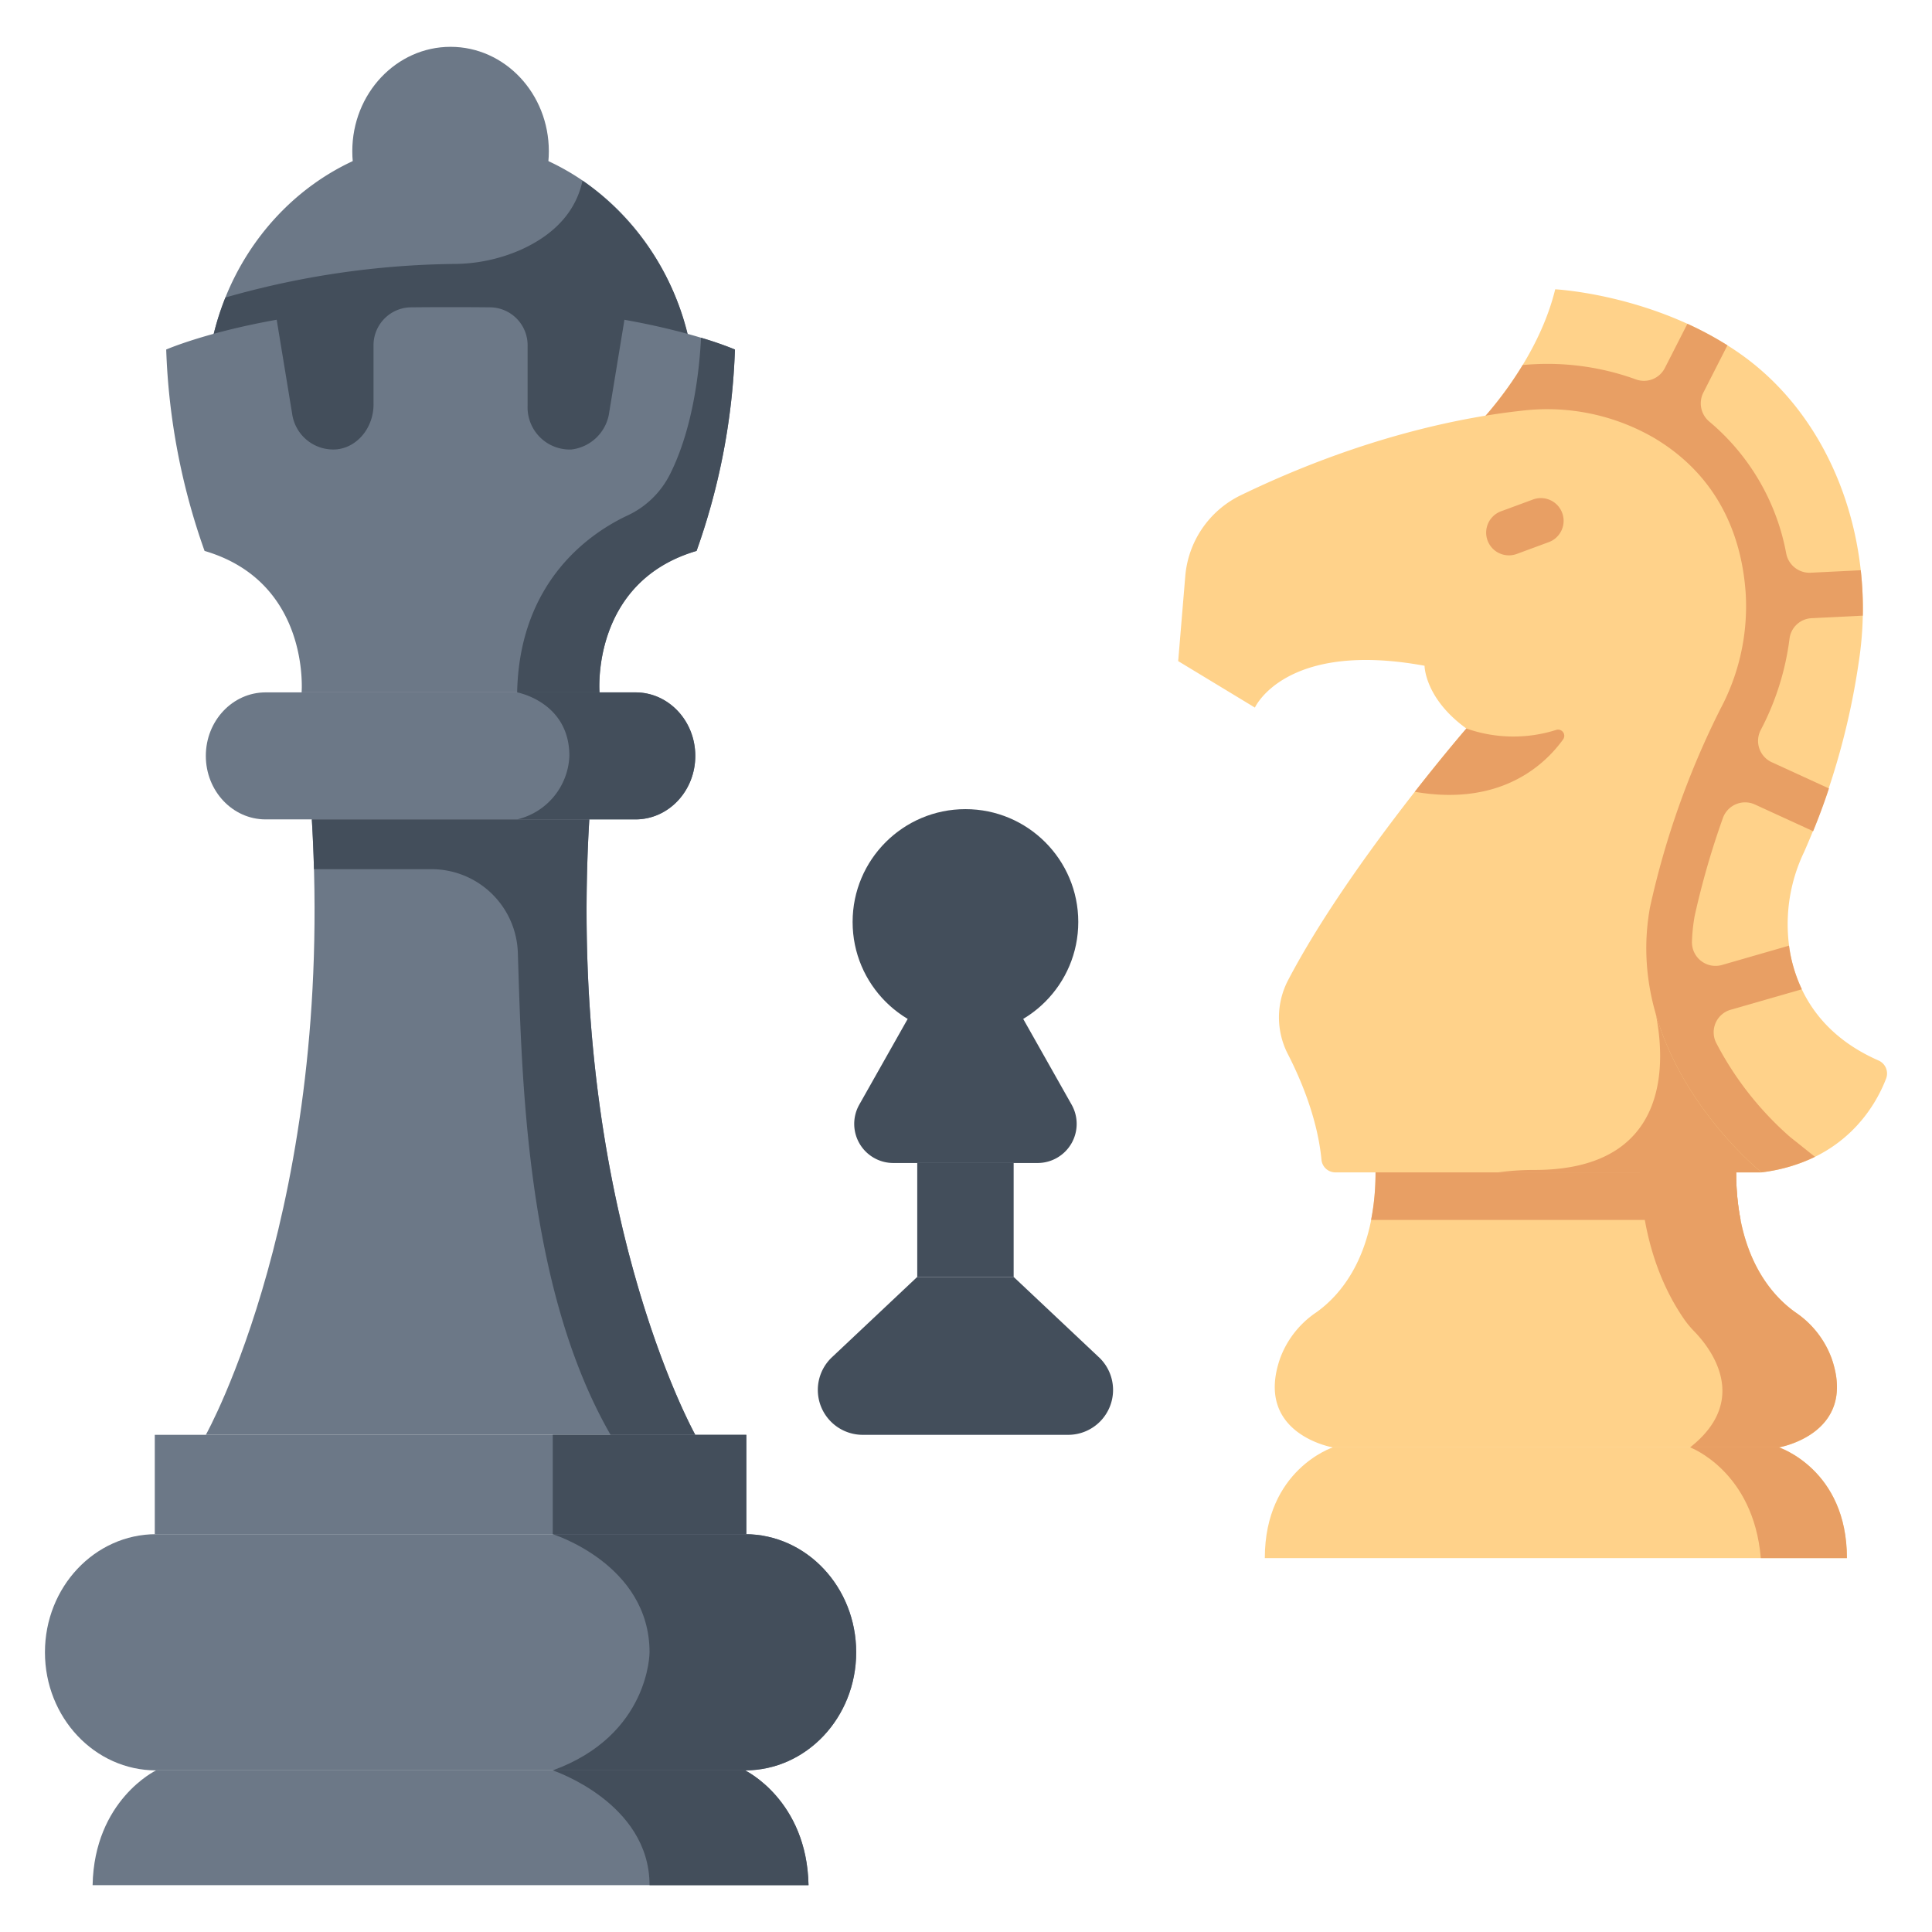 <?xml version="1.0" ?><svg id="Flat" viewBox="0 0 340 340" xmlns="http://www.w3.org/2000/svg"><title/><ellipse cx="79.292" cy="26.614" rx="17.294" ry="18.373" style="fill:#6c7887"/><path d="M79.292,24.552c-23.786,0-43.068,20.486-43.068,45.757A48.567,48.567,0,0,0,37.481,81.29H121.1a48.567,48.567,0,0,0,1.257-10.981C122.36,45.038,103.078,24.552,79.292,24.552Z" style="fill:#6c7887"/><path d="M102.517,31.784c-.942,4.417-3.838,8.976-10.786,12.138a29.453,29.453,0,0,1-11.86,2.528,151.876,151.876,0,0,0-40.2,5.91,48.055,48.055,0,0,0-3.443,17.949A48.567,48.567,0,0,0,37.481,81.29H121.1a48.567,48.567,0,0,0,1.257-10.981A46.45,46.45,0,0,0,102.517,31.784Z" style="fill:#434e5b"/><path d="M258.67,76.141S270.222,65.1,273.691,50.912c0,0,17.2.86,32.012,10.974,17.082,11.663,24.546,33.919,21.445,54.369a128.5,128.5,0,0,1-9.666,33.7,29.37,29.37,0,0,0-2.253,18.725c1.469,6.469,5.492,13.614,15.343,17.941a2.5,2.5,0,0,1,1.353,3.186c-1.772,4.627-7.258,14.654-21.928,16.511H281.575Z" style="fill:#ffd28a"/><path d="M109.89,56.276l-2.666,16.21a7.628,7.628,0,0,1-6.656,6.617,7.418,7.418,0,0,1-7.72-7.65v-10.5a6.674,6.674,0,0,0-6.382-6.864c-4.385-.051-9.963-.051-14.348,0a6.674,6.674,0,0,0-6.382,6.864V71.179c0,3.935-2.682,7.433-6.361,7.889a7.3,7.3,0,0,1-7.968-6.3l-2.713-16.5C36.1,58.51,29.25,61.51,29.25,61.51A117.226,117.226,0,0,0,36,96.953c18.666,5.486,17.078,24.895,17.078,24.895H105.5s-1.588-19.409,17.078-24.895a117.226,117.226,0,0,0,6.752-35.443S122.481,58.51,109.89,56.276Z" style="fill:#6c7887"/><path d="M111.841,121.848h-65.1c-5.81,0-10.519,5-10.519,11.176h0c0,6.172,4.709,11.176,10.519,11.176h65.1c5.81,0,10.519-5,10.519-11.176h0C122.36,126.851,117.651,121.848,111.841,121.848Z" style="fill:#6c7887"/><path d="M103.707,144.2H54.877c4.037,67.862-18.653,108.306-18.653,108.306H122.36S99.67,212.062,103.707,144.2Z" style="fill:#6c7887"/><rect height="17.485" style="fill:#6c7887" width="104.104" x="27.24" y="252.506"/><path d="M131.111,269.991H27.473c-10.8,0-19.563,9.305-19.563,20.783h0c0,11.479,8.759,20.784,19.563,20.784H131.111c10.8,0,19.563-9.305,19.563-20.784h0C150.674,279.3,141.915,269.991,131.111,269.991Z" style="fill:#6c7887"/><path d="M131.111,311.558H27.473s-10.882,5.2-11.177,20.2H142.288C141.993,316.761,131.111,311.558,131.111,311.558Z" style="fill:#6c7887"/><path d="M322.352,239.1a16.7,16.7,0,0,0-6.334-8.113c-4.03-2.834-10.477-9.705-10.477-24.662h-63.47c0,14.957-6.447,21.828-10.477,24.662a16.7,16.7,0,0,0-6.334,8.113c-4.565,13.275,9.3,15.62,9.3,15.62h78.5S326.917,252.37,322.352,239.1Z" style="fill:#ffd28a"/><path d="M313.057,254.715h-78.5s-11.97,3.9-11.97,19.487H325.028C325.028,258.613,313.057,254.715,313.057,254.715Z" style="fill:#ffd28a"/><path d="M179.156,177.7H160.649l-9.43,16.7a6.883,6.883,0,0,0,5.993,10.269h25.38a6.883,6.883,0,0,0,5.994-10.269Z" style="fill:#434e5b"/><circle cx="169.902" cy="162.252" r="19.857" style="fill:#434e5b"/><rect height="20.05" style="fill:#434e5b" width="16.965" x="161.42" y="204.665"/><path d="M193.4,238.862l-15.019-14.147H161.42L146.4,238.862a7.9,7.9,0,0,0,5.414,13.644H187.99a7.9,7.9,0,0,0,5.414-13.644Z" style="fill:#434e5b"/><path d="M318.823,108.792l9-.447a61.813,61.813,0,0,0-.362-7.992l-8.834.439a4.18,4.18,0,0,1-4.285-3.4,39.709,39.709,0,0,0-13.5-23.173,4.182,4.182,0,0,1-1.091-5.106L304,60.772a59.634,59.634,0,0,0-7.048-3.789l-3.96,7.773a4.125,4.125,0,0,1-5.078,2.021,45.725,45.725,0,0,0-15.675-2.742c-1.415,0-2.846.079-4.269.2a64.3,64.3,0,0,1-9.295,11.9l22.9,130.179H310a29.61,29.61,0,0,0,9.4-2.729l-4.4-3.518a56.922,56.922,0,0,1-13-16.58,4.128,4.128,0,0,1,2.584-5.792l12.513-3.6a26.053,26.053,0,0,1-1.863-5.414c-.17-.749-.3-1.5-.4-2.259l-11.778,3.394a4.15,4.15,0,0,1-5.3-4.119,31.305,31.305,0,0,1,.474-4.49,144.339,144.339,0,0,1,4.969-17.244,4.152,4.152,0,0,1,5.639-2.384l10.246,4.7c1.033-2.511,1.962-5.031,2.783-7.524l-10.053-4.609a4.131,4.131,0,0,1-1.968-5.648l.02-.039a47.3,47.3,0,0,0,5.066-16.106A4.113,4.113,0,0,1,318.823,108.792Z" style="fill:#e89f64"/><path d="M208.586,101.426l-1.244,14.918,13.5,8.179s5.317-11.86,29.856-7.361c0,0,0,5.725,7.361,11.042,0,0-20.737,23.978-31.352,44.246a14.118,14.118,0,0,0-.089,13.006c2.366,4.6,5.245,11.463,5.942,18.642a2.449,2.449,0,0,0,2.435,2.222H310s-24.539-19.631-19.631-46.624a148.489,148.489,0,0,1,12.4-34.947,38.353,38.353,0,0,0,4.44-20.389c-.622-9.013-4.126-20.116-16.032-27.242a37.475,37.475,0,0,0-23.288-4.849c-10.257,1.106-28.117,4.52-49.564,14.9A17.434,17.434,0,0,0,208.586,101.426Z" style="fill:#ffd28a"/><path d="M273.848,128.458a24.945,24.945,0,0,1-15.792-.254s-3.85,4.454-9.078,11.137c15.251,2.642,23.009-4.907,26.11-9.229A1.088,1.088,0,0,0,273.848,128.458Z" style="fill:#e89f64"/><path d="M265.543,97.733a4,4,0,0,1-1.385-7.754l5.628-2.076a4,4,0,0,1,2.769,7.506l-5.628,2.076A4,4,0,0,1,265.543,97.733Z" style="fill:#e89f64"/><path d="M306.324,214.69a43.053,43.053,0,0,1-.783-8.37h-63.47a42.975,42.975,0,0,1-.783,8.37Z" style="fill:#e89f64"/><path d="M313.057,254.715H297.43s11.149,4.13,12.444,19.487h15.154C325.028,258.613,313.057,254.715,313.057,254.715Z" style="fill:#e89f64"/><path d="M297.43,254.715h15.627s13.86-2.345,9.295-15.62a16.7,16.7,0,0,0-6.334-8.113c-4.03-2.834-10.477-9.705-10.477-24.662H288.582c.251,7.227,1.862,17.33,7.89,25.97a17.457,17.457,0,0,0,1.78,2.108C300.863,237.105,308.178,246.255,297.43,254.715Z" style="fill:#e89f64"/><path d="M290.636,175.39c-.009-.042-.017-.084-.026-.125l-.012,0Z" style="fill:#e89f64"/><path d="M263.646,206.32H310s-13.749-11-18.605-27.856c1.576,7.847,3.062,27.43-21.357,27.43A46.637,46.637,0,0,0,263.646,206.32Z" style="fill:#e89f64"/><path d="M123.368,59.436c-.24,5.036-1.249,15.671-5.47,24.044a15.841,15.841,0,0,1-7.429,7.221c-6.335,2.956-19.055,11.343-19.46,31.147h14.5s-1.588-19.409,17.078-24.895a117.226,117.226,0,0,0,6.752-35.443A59.536,59.536,0,0,0,123.368,59.436Z" style="fill:#434e5b"/><path d="M103.707,144.2H54.877q.265,4.463.378,8.762H75.933a15.2,15.2,0,0,1,15.2,14.721c.7,21.732,1.338,58.784,16.318,84.823h14.91S99.67,212.062,103.707,144.2Z" style="fill:#434e5b"/><rect height="17.485" style="fill:#434e5b" width="34.07" x="97.274" y="252.506"/><path d="M131.111,311.558H97.274s17.035,5.647,17.035,20.2h27.979C141.993,316.761,131.111,311.558,131.111,311.558Z" style="fill:#434e5b"/><path d="M97.274,311.558h33.837c10.8,0,19.563-9.305,19.563-20.784h0c0-11.478-8.759-20.783-19.563-20.783H97.274s17.035,5.294,17.035,20.783C114.309,290.774,114.349,305.366,97.274,311.558Z" style="fill:#434e5b"/><path d="M100.2,133.024A11.954,11.954,0,0,1,91.009,144.2h20.832c5.81,0,10.519-5,10.519-11.176h0c0-6.173-4.709-11.176-10.519-11.176H91.009S100.2,123.515,100.2,133.024Z" style="fill:#434e5b"/></svg>
